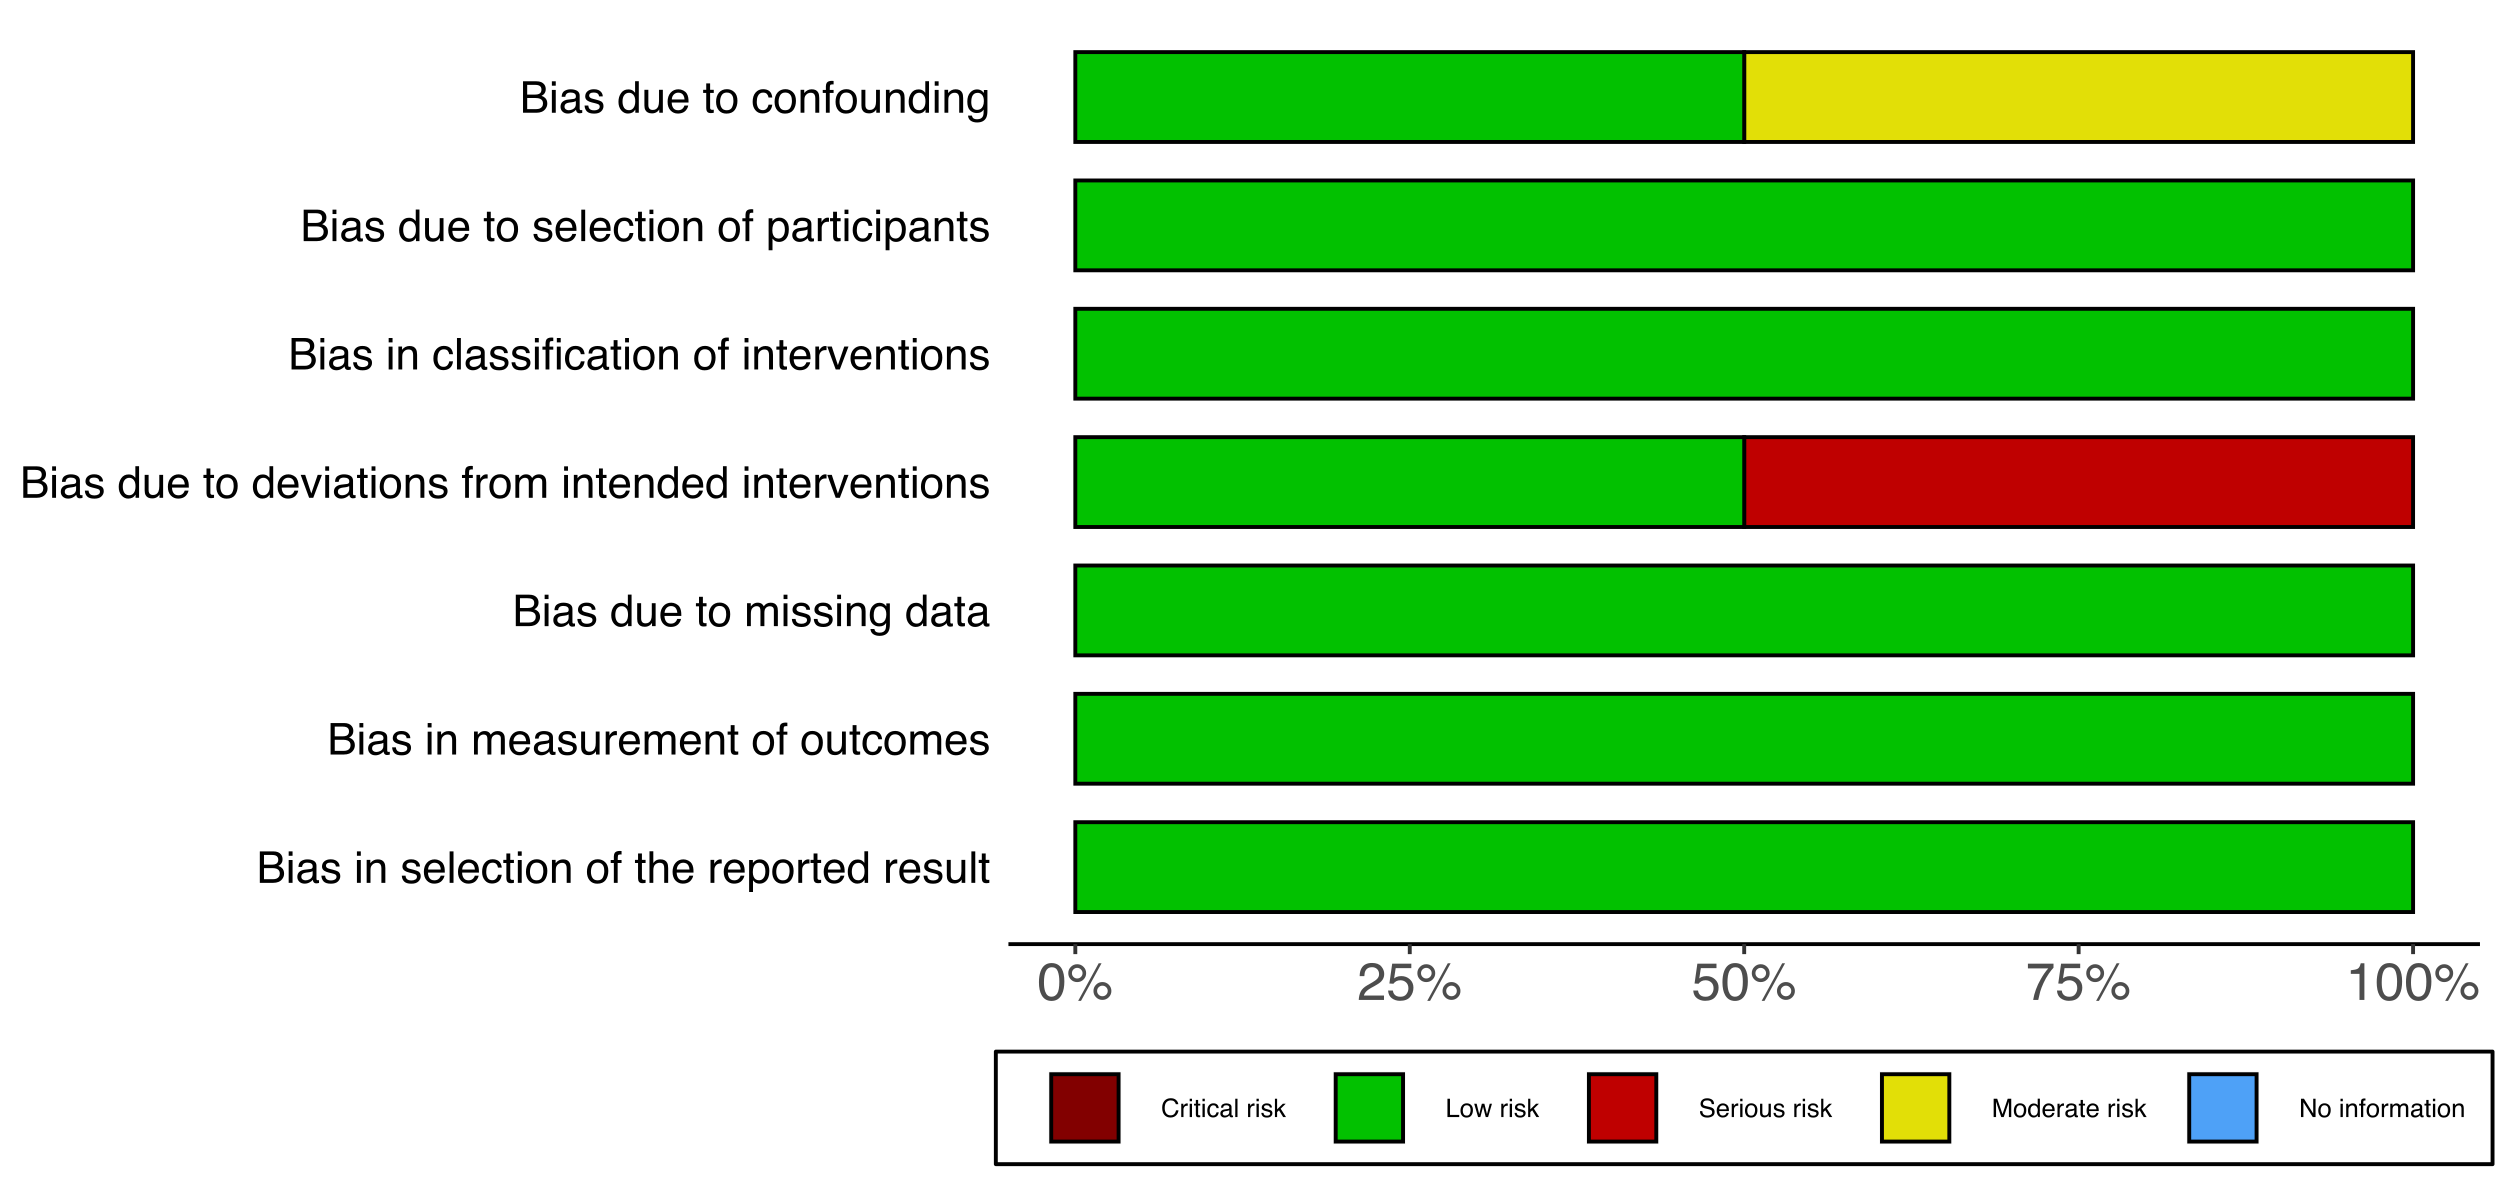 <?xml version="1.0" encoding="UTF-8"?>
<svg xmlns="http://www.w3.org/2000/svg" xmlns:xlink="http://www.w3.org/1999/xlink" width="684pt" height="324pt" viewBox="0 0 684 324" version="1.1">
<defs>
<g>
<symbol overflow="visible" id="glyph0-0">
<path style="stroke:none;" d="M 0.391 0 L 0.391 -8.609 L 7.219 -8.609 L 7.219 0 Z M 6.141 -1.078 L 6.141 -7.531 L 1.469 -7.531 L 1.469 -1.078 Z M 6.141 -1.078 "/>
</symbol>
<symbol overflow="visible" id="glyph0-1">
<path style="stroke:none;" d="M 4.156 -4.969 C 4.645 -4.969 5.023 -5.035 5.297 -5.172 C 5.723 -5.391 5.938 -5.773 5.938 -6.328 C 5.938 -6.891 5.707 -7.27 5.25 -7.469 C 5 -7.582 4.617 -7.641 4.109 -7.641 L 2.031 -7.641 L 2.031 -4.969 Z M 4.547 -1 C 5.254 -1 5.766 -1.207 6.078 -1.625 C 6.266 -1.883 6.359 -2.195 6.359 -2.562 C 6.359 -3.188 6.078 -3.613 5.516 -3.844 C 5.223 -3.969 4.832 -4.031 4.344 -4.031 L 2.031 -4.031 L 2.031 -1 Z M 0.891 -8.609 L 4.578 -8.609 C 5.586 -8.609 6.305 -8.305 6.734 -7.703 C 6.984 -7.348 7.109 -6.938 7.109 -6.469 C 7.109 -5.926 6.953 -5.484 6.641 -5.141 C 6.484 -4.953 6.254 -4.785 5.953 -4.641 C 6.391 -4.473 6.719 -4.281 6.938 -4.062 C 7.332 -3.688 7.531 -3.172 7.531 -2.516 C 7.531 -1.961 7.352 -1.461 7 -1.016 C 6.477 -0.336 5.656 0 4.531 0 L 0.891 0 Z M 0.891 -8.609 "/>
</symbol>
<symbol overflow="visible" id="glyph0-2">
<path style="stroke:none;" d="M 0.781 -6.25 L 1.844 -6.25 L 1.844 0 L 0.781 0 Z M 0.781 -8.609 L 1.844 -8.609 L 1.844 -7.406 L 0.781 -7.406 Z M 0.781 -8.609 "/>
</symbol>
<symbol overflow="visible" id="glyph0-3">
<path style="stroke:none;" d="M 1.578 -1.672 C 1.578 -1.367 1.688 -1.129 1.906 -0.953 C 2.133 -0.773 2.398 -0.688 2.703 -0.688 C 3.078 -0.688 3.438 -0.77 3.781 -0.938 C 4.375 -1.227 4.672 -1.695 4.672 -2.344 L 4.672 -3.188 C 4.535 -3.113 4.363 -3.047 4.156 -2.984 C 3.957 -2.93 3.758 -2.895 3.562 -2.875 L 2.938 -2.797 C 2.551 -2.742 2.258 -2.66 2.062 -2.547 C 1.738 -2.367 1.578 -2.078 1.578 -1.672 Z M 4.141 -3.797 C 4.379 -3.828 4.539 -3.93 4.625 -4.109 C 4.664 -4.203 4.688 -4.336 4.688 -4.516 C 4.688 -4.867 4.555 -5.125 4.297 -5.281 C 4.047 -5.445 3.688 -5.531 3.219 -5.531 C 2.664 -5.531 2.273 -5.383 2.047 -5.094 C 1.91 -4.926 1.82 -4.68 1.781 -4.359 L 0.797 -4.359 C 0.816 -5.129 1.066 -5.664 1.547 -5.969 C 2.035 -6.27 2.598 -6.422 3.234 -6.422 C 3.973 -6.422 4.57 -6.281 5.031 -6 C 5.488 -5.719 5.719 -5.281 5.719 -4.688 L 5.719 -1.078 C 5.719 -0.973 5.738 -0.883 5.781 -0.812 C 5.832 -0.75 5.93 -0.719 6.078 -0.719 C 6.117 -0.719 6.164 -0.719 6.219 -0.719 C 6.281 -0.727 6.348 -0.738 6.422 -0.75 L 6.422 0.031 C 6.254 0.07 6.125 0.098 6.031 0.109 C 5.945 0.129 5.832 0.141 5.688 0.141 C 5.32 0.141 5.062 0.008 4.906 -0.25 C 4.812 -0.383 4.75 -0.578 4.719 -0.828 C 4.5 -0.547 4.188 -0.301 3.781 -0.094 C 3.383 0.113 2.945 0.219 2.469 0.219 C 1.883 0.219 1.406 0.039 1.031 -0.312 C 0.664 -0.664 0.484 -1.109 0.484 -1.641 C 0.484 -2.223 0.664 -2.676 1.031 -3 C 1.395 -3.32 1.867 -3.52 2.453 -3.594 Z M 3.266 -6.422 Z M 3.266 -6.422 "/>
</symbol>
<symbol overflow="visible" id="glyph0-4">
<path style="stroke:none;" d="M 1.406 -1.969 C 1.438 -1.613 1.523 -1.344 1.672 -1.156 C 1.93 -0.82 2.391 -0.656 3.047 -0.656 C 3.441 -0.656 3.785 -0.738 4.078 -0.906 C 4.379 -1.07 4.531 -1.332 4.531 -1.688 C 4.531 -1.957 4.41 -2.164 4.172 -2.312 C 4.016 -2.395 3.711 -2.492 3.266 -2.609 L 2.422 -2.812 C 1.891 -2.945 1.5 -3.098 1.25 -3.266 C 0.789 -3.547 0.562 -3.941 0.562 -4.453 C 0.562 -5.047 0.773 -5.523 1.203 -5.891 C 1.629 -6.254 2.207 -6.438 2.938 -6.438 C 3.875 -6.438 4.551 -6.16 4.969 -5.609 C 5.238 -5.254 5.367 -4.875 5.359 -4.469 L 4.359 -4.469 C 4.336 -4.707 4.254 -4.926 4.109 -5.125 C 3.867 -5.395 3.445 -5.531 2.844 -5.531 C 2.445 -5.531 2.145 -5.453 1.938 -5.297 C 1.738 -5.148 1.641 -4.953 1.641 -4.703 C 1.641 -4.43 1.773 -4.211 2.047 -4.047 C 2.203 -3.953 2.43 -3.867 2.734 -3.797 L 3.422 -3.625 C 4.18 -3.438 4.691 -3.258 4.953 -3.094 C 5.359 -2.82 5.562 -2.395 5.562 -1.812 C 5.562 -1.258 5.348 -0.781 4.922 -0.375 C 4.504 0.031 3.863 0.234 3 0.234 C 2.062 0.234 1.395 0.023 1 -0.391 C 0.613 -0.816 0.41 -1.344 0.391 -1.969 Z M 2.953 -6.422 Z M 2.953 -6.422 "/>
</symbol>
<symbol overflow="visible" id="glyph0-5">
<path style="stroke:none;" d=""/>
</symbol>
<symbol overflow="visible" id="glyph0-6">
<path style="stroke:none;" d="M 0.781 -6.281 L 1.781 -6.281 L 1.781 -5.391 C 2.07 -5.754 2.383 -6.016 2.719 -6.172 C 3.051 -6.336 3.422 -6.422 3.828 -6.422 C 4.711 -6.422 5.312 -6.109 5.625 -5.484 C 5.801 -5.141 5.891 -4.656 5.891 -4.031 L 5.891 0 L 4.812 0 L 4.812 -3.953 C 4.812 -4.336 4.754 -4.645 4.641 -4.875 C 4.453 -5.27 4.113 -5.469 3.625 -5.469 C 3.375 -5.469 3.172 -5.441 3.016 -5.391 C 2.723 -5.305 2.469 -5.133 2.25 -4.875 C 2.07 -4.664 1.957 -4.453 1.906 -4.234 C 1.852 -4.016 1.828 -3.695 1.828 -3.281 L 1.828 0 L 0.781 0 Z M 3.25 -6.422 Z M 3.25 -6.422 "/>
</symbol>
<symbol overflow="visible" id="glyph0-7">
<path style="stroke:none;" d="M 3.391 -6.422 C 3.836 -6.422 4.27 -6.316 4.688 -6.109 C 5.102 -5.898 5.422 -5.629 5.641 -5.297 C 5.848 -4.973 5.988 -4.602 6.062 -4.188 C 6.125 -3.895 6.156 -3.43 6.156 -2.797 L 1.547 -2.797 C 1.566 -2.16 1.719 -1.648 2 -1.266 C 2.281 -0.879 2.719 -0.688 3.312 -0.688 C 3.863 -0.688 4.301 -0.867 4.625 -1.234 C 4.812 -1.441 4.945 -1.688 5.031 -1.969 L 6.062 -1.969 C 6.039 -1.738 5.953 -1.484 5.797 -1.203 C 5.641 -0.922 5.469 -0.688 5.281 -0.5 C 4.957 -0.188 4.555 0.02 4.078 0.125 C 3.828 0.188 3.539 0.219 3.219 0.219 C 2.438 0.219 1.773 -0.062 1.234 -0.625 C 0.691 -1.195 0.422 -1.992 0.422 -3.016 C 0.422 -4.023 0.691 -4.844 1.234 -5.469 C 1.785 -6.102 2.504 -6.422 3.391 -6.422 Z M 5.062 -3.641 C 5.02 -4.098 4.922 -4.461 4.766 -4.734 C 4.484 -5.242 4.004 -5.5 3.328 -5.5 C 2.836 -5.5 2.426 -5.32 2.094 -4.969 C 1.77 -4.625 1.598 -4.18 1.578 -3.641 Z M 3.281 -6.422 Z M 3.281 -6.422 "/>
</symbol>
<symbol overflow="visible" id="glyph0-8">
<path style="stroke:none;" d="M 0.797 -8.609 L 1.859 -8.609 L 1.859 0 L 0.797 0 Z M 0.797 -8.609 "/>
</symbol>
<symbol overflow="visible" id="glyph0-9">
<path style="stroke:none;" d="M 3.188 -6.453 C 3.895 -6.453 4.469 -6.281 4.906 -5.938 C 5.352 -5.594 5.625 -5.004 5.719 -4.172 L 4.688 -4.172 C 4.625 -4.555 4.484 -4.875 4.266 -5.125 C 4.047 -5.383 3.688 -5.516 3.188 -5.516 C 2.52 -5.516 2.039 -5.188 1.75 -4.531 C 1.562 -4.102 1.469 -3.578 1.469 -2.953 C 1.469 -2.328 1.598 -1.797 1.859 -1.359 C 2.129 -0.93 2.551 -0.719 3.125 -0.719 C 3.562 -0.719 3.906 -0.852 4.156 -1.125 C 4.414 -1.395 4.594 -1.758 4.688 -2.219 L 5.719 -2.219 C 5.602 -1.383 5.312 -0.773 4.844 -0.391 C 4.375 -0.004 3.773 0.188 3.047 0.188 C 2.223 0.188 1.566 -0.113 1.078 -0.719 C 0.586 -1.32 0.344 -2.07 0.344 -2.969 C 0.344 -4.07 0.609 -4.926 1.141 -5.531 C 1.68 -6.145 2.363 -6.453 3.188 -6.453 Z M 3.031 -6.422 Z M 3.031 -6.422 "/>
</symbol>
<symbol overflow="visible" id="glyph0-10">
<path style="stroke:none;" d="M 0.984 -8.031 L 2.047 -8.031 L 2.047 -6.281 L 3.047 -6.281 L 3.047 -5.422 L 2.047 -5.422 L 2.047 -1.312 C 2.047 -1.094 2.125 -0.945 2.281 -0.875 C 2.352 -0.832 2.488 -0.812 2.688 -0.812 C 2.738 -0.812 2.789 -0.812 2.844 -0.812 C 2.906 -0.82 2.973 -0.828 3.047 -0.828 L 3.047 0 C 2.93 0.031 2.805 0.051 2.672 0.062 C 2.547 0.082 2.406 0.094 2.25 0.094 C 1.758 0.094 1.426 -0.031 1.25 -0.281 C 1.07 -0.531 0.984 -0.859 0.984 -1.266 L 0.984 -5.422 L 0.141 -5.422 L 0.141 -6.281 L 0.984 -6.281 Z M 0.984 -8.031 "/>
</symbol>
<symbol overflow="visible" id="glyph0-11">
<path style="stroke:none;" d="M 3.266 -0.688 C 3.961 -0.688 4.441 -0.945 4.703 -1.469 C 4.961 -2 5.094 -2.586 5.094 -3.234 C 5.094 -3.828 5 -4.305 4.812 -4.672 C 4.508 -5.242 4 -5.531 3.281 -5.531 C 2.633 -5.531 2.164 -5.285 1.875 -4.797 C 1.582 -4.305 1.438 -3.711 1.438 -3.016 C 1.438 -2.348 1.582 -1.789 1.875 -1.344 C 2.164 -0.906 2.629 -0.688 3.266 -0.688 Z M 3.312 -6.453 C 4.113 -6.453 4.789 -6.18 5.344 -5.641 C 5.906 -5.109 6.188 -4.316 6.188 -3.266 C 6.188 -2.254 5.941 -1.414 5.453 -0.75 C 4.961 -0.094 4.203 0.234 3.172 0.234 C 2.305 0.234 1.617 -0.055 1.109 -0.641 C 0.598 -1.234 0.344 -2.02 0.344 -3 C 0.344 -4.051 0.609 -4.891 1.141 -5.516 C 1.68 -6.141 2.406 -6.453 3.312 -6.453 Z M 3.266 -6.422 Z M 3.266 -6.422 "/>
</symbol>
<symbol overflow="visible" id="glyph0-12">
<path style="stroke:none;" d="M 1.031 -7.234 C 1.051 -7.672 1.129 -7.988 1.266 -8.188 C 1.516 -8.551 1.988 -8.734 2.688 -8.734 C 2.758 -8.734 2.828 -8.727 2.891 -8.719 C 2.961 -8.719 3.047 -8.711 3.141 -8.703 L 3.141 -7.75 C 3.023 -7.758 2.941 -7.766 2.891 -7.766 C 2.848 -7.766 2.805 -7.766 2.766 -7.766 C 2.441 -7.766 2.25 -7.68 2.188 -7.516 C 2.125 -7.348 2.094 -6.926 2.094 -6.25 L 3.141 -6.25 L 3.141 -5.422 L 2.078 -5.422 L 2.078 0 L 1.031 0 L 1.031 -5.422 L 0.172 -5.422 L 0.172 -6.25 L 1.031 -6.25 Z M 1.031 -7.234 "/>
</symbol>
<symbol overflow="visible" id="glyph0-13">
<path style="stroke:none;" d="M 0.781 -8.641 L 1.828 -8.641 L 1.828 -5.422 C 2.078 -5.742 2.301 -5.969 2.5 -6.094 C 2.844 -6.312 3.27 -6.422 3.781 -6.422 C 4.688 -6.422 5.301 -6.102 5.625 -5.469 C 5.801 -5.125 5.891 -4.645 5.891 -4.031 L 5.891 0 L 4.812 0 L 4.812 -3.953 C 4.812 -4.41 4.75 -4.75 4.625 -4.969 C 4.438 -5.312 4.078 -5.484 3.547 -5.484 C 3.109 -5.484 2.711 -5.332 2.359 -5.031 C 2.004 -4.727 1.828 -4.16 1.828 -3.328 L 1.828 0 L 0.781 0 Z M 0.781 -8.641 "/>
</symbol>
<symbol overflow="visible" id="glyph0-14">
<path style="stroke:none;" d="M 0.797 -6.281 L 1.812 -6.281 L 1.812 -5.188 C 1.883 -5.406 2.082 -5.664 2.406 -5.969 C 2.727 -6.27 3.098 -6.422 3.516 -6.422 C 3.535 -6.422 3.566 -6.414 3.609 -6.406 C 3.66 -6.406 3.742 -6.398 3.859 -6.391 L 3.859 -5.281 C 3.797 -5.289 3.738 -5.297 3.688 -5.297 C 3.633 -5.297 3.578 -5.297 3.516 -5.297 C 2.984 -5.297 2.57 -5.125 2.281 -4.781 C 2 -4.445 1.859 -4.055 1.859 -3.609 L 1.859 0 L 0.797 0 Z M 0.797 -6.281 "/>
</symbol>
<symbol overflow="visible" id="glyph0-15">
<path style="stroke:none;" d="M 3.422 -0.703 C 3.91 -0.703 4.316 -0.91 4.641 -1.328 C 4.973 -1.742 5.141 -2.359 5.141 -3.172 C 5.141 -3.672 5.066 -4.102 4.922 -4.469 C 4.648 -5.156 4.148 -5.5 3.422 -5.5 C 2.691 -5.5 2.191 -5.133 1.922 -4.406 C 1.773 -4.02 1.703 -3.523 1.703 -2.922 C 1.703 -2.43 1.773 -2.02 1.922 -1.688 C 2.191 -1.031 2.691 -0.703 3.422 -0.703 Z M 0.688 -6.25 L 1.719 -6.25 L 1.719 -5.422 C 1.926 -5.703 2.156 -5.922 2.406 -6.078 C 2.758 -6.305 3.176 -6.422 3.656 -6.422 C 4.375 -6.422 4.977 -6.148 5.469 -5.609 C 5.969 -5.066 6.219 -4.289 6.219 -3.281 C 6.219 -1.906 5.859 -0.926 5.141 -0.344 C 4.691 0.031 4.164 0.219 3.562 0.219 C 3.094 0.219 2.695 0.113 2.375 -0.094 C 2.188 -0.219 1.977 -0.422 1.75 -0.703 L 1.75 2.5 L 0.688 2.5 Z M 0.688 -6.25 "/>
</symbol>
<symbol overflow="visible" id="glyph0-16">
<path style="stroke:none;" d="M 1.438 -3.062 C 1.438 -2.395 1.578 -1.832 1.859 -1.375 C 2.148 -0.926 2.609 -0.703 3.234 -0.703 C 3.723 -0.703 4.125 -0.91 4.438 -1.328 C 4.758 -1.742 4.922 -2.348 4.922 -3.141 C 4.922 -3.93 4.754 -4.516 4.422 -4.891 C 4.098 -5.273 3.703 -5.469 3.234 -5.469 C 2.703 -5.469 2.27 -5.266 1.938 -4.859 C 1.602 -4.453 1.438 -3.852 1.438 -3.062 Z M 3.031 -6.391 C 3.508 -6.391 3.91 -6.285 4.234 -6.078 C 4.422 -5.961 4.633 -5.758 4.875 -5.469 L 4.875 -8.641 L 5.891 -8.641 L 5.891 0 L 4.938 0 L 4.938 -0.875 C 4.695 -0.488 4.406 -0.207 4.062 -0.031 C 3.727 0.133 3.344 0.219 2.906 0.219 C 2.207 0.219 1.602 -0.07 1.094 -0.656 C 0.582 -1.25 0.328 -2.031 0.328 -3 C 0.328 -3.914 0.562 -4.707 1.031 -5.375 C 1.5 -6.051 2.164 -6.391 3.031 -6.391 Z M 3.031 -6.391 "/>
</symbol>
<symbol overflow="visible" id="glyph0-17">
<path style="stroke:none;" d="M 1.828 -6.281 L 1.828 -2.109 C 1.828 -1.785 1.879 -1.523 1.984 -1.328 C 2.172 -0.953 2.52 -0.766 3.031 -0.766 C 3.758 -0.766 4.258 -1.094 4.531 -1.75 C 4.676 -2.102 4.75 -2.582 4.75 -3.188 L 4.75 -6.281 L 5.797 -6.281 L 5.797 0 L 4.812 0 L 4.812 -0.922 C 4.676 -0.68 4.508 -0.484 4.312 -0.328 C 3.906 0.004 3.414 0.172 2.844 0.172 C 1.945 0.172 1.336 -0.129 1.016 -0.734 C 0.836 -1.047 0.75 -1.473 0.75 -2.016 L 0.75 -6.281 Z M 3.281 -6.422 Z M 3.281 -6.422 "/>
</symbol>
<symbol overflow="visible" id="glyph0-18">
<path style="stroke:none;" d="M 0.781 -6.281 L 1.812 -6.281 L 1.812 -5.391 C 2.062 -5.691 2.289 -5.914 2.5 -6.062 C 2.844 -6.301 3.238 -6.422 3.688 -6.422 C 4.188 -6.422 4.586 -6.297 4.891 -6.047 C 5.055 -5.91 5.211 -5.703 5.359 -5.422 C 5.586 -5.766 5.859 -6.016 6.172 -6.172 C 6.492 -6.336 6.852 -6.422 7.25 -6.422 C 8.094 -6.422 8.664 -6.113 8.969 -5.5 C 9.133 -5.176 9.219 -4.734 9.219 -4.172 L 9.219 0 L 8.125 0 L 8.125 -4.359 C 8.125 -4.773 8.02 -5.062 7.812 -5.219 C 7.602 -5.375 7.348 -5.453 7.047 -5.453 C 6.629 -5.453 6.27 -5.312 5.969 -5.031 C 5.676 -4.758 5.531 -4.301 5.531 -3.656 L 5.531 0 L 4.453 0 L 4.453 -4.094 C 4.453 -4.52 4.398 -4.832 4.297 -5.031 C 4.141 -5.32 3.844 -5.469 3.406 -5.469 C 3.008 -5.469 2.645 -5.312 2.312 -5 C 1.988 -4.695 1.828 -4.141 1.828 -3.328 L 1.828 0 L 0.781 0 Z M 0.781 -6.281 "/>
</symbol>
<symbol overflow="visible" id="glyph0-19">
<path style="stroke:none;" d="M 2.984 -6.391 C 3.484 -6.391 3.914 -6.27 4.281 -6.031 C 4.477 -5.883 4.68 -5.68 4.891 -5.422 L 4.891 -6.219 L 5.859 -6.219 L 5.859 -0.516 C 5.859 0.285 5.742 0.914 5.516 1.375 C 5.078 2.227 4.25 2.656 3.031 2.656 C 2.352 2.656 1.785 2.504 1.328 2.203 C 0.867 1.898 0.609 1.426 0.547 0.781 L 1.625 0.781 C 1.676 1.062 1.773 1.281 1.922 1.438 C 2.16 1.664 2.535 1.781 3.047 1.781 C 3.859 1.781 4.391 1.492 4.641 0.922 C 4.785 0.586 4.852 -0.008 4.844 -0.875 C 4.633 -0.551 4.379 -0.312 4.078 -0.156 C 3.785 0 3.395 0.078 2.906 0.078 C 2.227 0.078 1.633 -0.16 1.125 -0.641 C 0.613 -1.129 0.359 -1.93 0.359 -3.047 C 0.359 -4.098 0.613 -4.914 1.125 -5.5 C 1.645 -6.094 2.266 -6.391 2.984 -6.391 Z M 4.891 -3.172 C 4.891 -3.941 4.727 -4.516 4.406 -4.891 C 4.082 -5.266 3.676 -5.453 3.188 -5.453 C 2.438 -5.453 1.926 -5.102 1.656 -4.406 C 1.508 -4.039 1.438 -3.555 1.438 -2.953 C 1.438 -2.242 1.578 -1.703 1.859 -1.328 C 2.148 -0.961 2.539 -0.781 3.031 -0.781 C 3.789 -0.781 4.32 -1.125 4.625 -1.812 C 4.801 -2.195 4.891 -2.648 4.891 -3.172 Z M 3.109 -6.422 Z M 3.109 -6.422 "/>
</symbol>
<symbol overflow="visible" id="glyph0-20">
<path style="stroke:none;" d="M 1.297 -6.281 L 2.969 -1.172 L 4.719 -6.281 L 5.875 -6.281 L 3.5 0 L 2.375 0 L 0.062 -6.281 Z M 1.297 -6.281 "/>
</symbol>
<symbol overflow="visible" id="glyph1-0">
<path style="stroke:none;" d="M 0.469 0 L 0.469 -10.328 L 8.672 -10.328 L 8.672 0 Z M 7.375 -1.297 L 7.375 -9.047 L 1.766 -9.047 L 1.766 -1.297 Z M 7.375 -1.297 "/>
</symbol>
<symbol overflow="visible" id="glyph1-1">
<path style="stroke:none;" d="M 3.891 -10.078 C 5.203 -10.078 6.145 -9.539 6.719 -8.469 C 7.176 -7.633 7.406 -6.492 7.406 -5.047 C 7.406 -3.68 7.195 -2.551 6.781 -1.656 C 6.195 -0.363 5.234 0.281 3.891 0.281 C 2.68 0.281 1.781 -0.242 1.188 -1.297 C 0.695 -2.172 0.453 -3.348 0.453 -4.828 C 0.453 -5.973 0.598 -6.957 0.891 -7.781 C 1.441 -9.312 2.441 -10.078 3.891 -10.078 Z M 3.891 -0.875 C 4.547 -0.875 5.066 -1.164 5.453 -1.75 C 5.836 -2.332 6.031 -3.414 6.031 -5 C 6.031 -6.145 5.891 -7.086 5.609 -7.828 C 5.328 -8.566 4.781 -8.938 3.969 -8.938 C 3.227 -8.938 2.688 -8.582 2.344 -7.875 C 2 -7.176 1.828 -6.145 1.828 -4.781 C 1.828 -3.758 1.938 -2.938 2.156 -2.312 C 2.488 -1.352 3.066 -0.875 3.891 -0.875 Z M 3.891 -0.875 "/>
</symbol>
<symbol overflow="visible" id="glyph1-2">
<path style="stroke:none;" d="M 9.812 -4.891 C 10.488 -4.891 11.066 -4.648 11.547 -4.172 C 12.023 -3.691 12.266 -3.117 12.266 -2.453 C 12.266 -1.773 12.023 -1.195 11.547 -0.719 C 11.066 -0.238 10.488 0 9.812 0 C 9.133 0 8.555 -0.238 8.078 -0.719 C 7.598 -1.195 7.359 -1.773 7.359 -2.453 C 7.359 -3.117 7.598 -3.691 8.078 -4.172 C 8.555 -4.648 9.133 -4.891 9.812 -4.891 Z M 8.797 -10.031 L 9.578 -10.031 L 3.953 0.266 L 3.172 0.266 Z M 2.906 -5.859 C 3.312 -5.859 3.656 -6 3.938 -6.281 C 4.227 -6.57 4.375 -6.914 4.375 -7.312 C 4.375 -7.707 4.227 -8.047 3.938 -8.328 C 3.656 -8.617 3.312 -8.766 2.906 -8.766 C 2.508 -8.766 2.172 -8.625 1.891 -8.344 C 1.609 -8.062 1.469 -7.719 1.469 -7.312 C 1.469 -6.914 1.609 -6.57 1.891 -6.281 C 2.172 -6 2.508 -5.859 2.906 -5.859 Z M 2.906 -9.766 C 3.594 -9.766 4.172 -9.523 4.641 -9.047 C 5.117 -8.566 5.359 -7.988 5.359 -7.312 C 5.359 -6.633 5.117 -6.055 4.641 -5.578 C 4.172 -5.109 3.594 -4.875 2.906 -4.875 C 2.238 -4.875 1.664 -5.109 1.188 -5.578 C 0.707 -6.055 0.469 -6.633 0.469 -7.312 C 0.469 -7.988 0.707 -8.566 1.188 -9.047 C 1.664 -9.523 2.238 -9.766 2.906 -9.766 Z M 9.812 -1 C 10.219 -1 10.562 -1.141 10.844 -1.422 C 11.125 -1.703 11.266 -2.047 11.266 -2.453 C 11.266 -2.848 11.125 -3.188 10.844 -3.469 C 10.562 -3.75 10.219 -3.891 9.812 -3.891 C 9.414 -3.891 9.07 -3.75 8.781 -3.469 C 8.5 -3.188 8.359 -2.848 8.359 -2.453 C 8.359 -2.047 8.5 -1.703 8.781 -1.422 C 9.07 -1.141 9.414 -1 9.812 -1 Z M 9.812 -1 "/>
</symbol>
<symbol overflow="visible" id="glyph1-3">
<path style="stroke:none;" d="M 0.453 0 C 0.492 -0.863 0.672 -1.617 0.984 -2.266 C 1.297 -2.91 1.906 -3.492 2.812 -4.016 L 4.172 -4.797 C 4.773 -5.148 5.195 -5.453 5.438 -5.703 C 5.82 -6.086 6.016 -6.531 6.016 -7.031 C 6.016 -7.613 5.836 -8.078 5.484 -8.422 C 5.129 -8.773 4.66 -8.953 4.078 -8.953 C 3.211 -8.953 2.613 -8.625 2.281 -7.969 C 2.102 -7.613 2.004 -7.125 1.984 -6.5 L 0.703 -6.5 C 0.711 -7.375 0.875 -8.086 1.188 -8.641 C 1.727 -9.617 2.695 -10.109 4.094 -10.109 C 5.238 -10.109 6.078 -9.797 6.609 -9.172 C 7.148 -8.547 7.422 -7.852 7.422 -7.094 C 7.422 -6.281 7.133 -5.586 6.562 -5.016 C 6.238 -4.68 5.648 -4.281 4.797 -3.812 L 3.828 -3.281 C 3.367 -3.02 3.008 -2.773 2.75 -2.547 C 2.281 -2.141 1.984 -1.691 1.859 -1.203 L 7.359 -1.203 L 7.359 0 Z M 0.453 0 "/>
</symbol>
<symbol overflow="visible" id="glyph1-4">
<path style="stroke:none;" d="M 1.781 -2.562 C 1.863 -1.844 2.195 -1.344 2.781 -1.062 C 3.082 -0.926 3.43 -0.859 3.828 -0.859 C 4.578 -0.859 5.129 -1.098 5.484 -1.578 C 5.848 -2.055 6.031 -2.586 6.031 -3.172 C 6.031 -3.867 5.816 -4.41 5.391 -4.797 C 4.961 -5.18 4.445 -5.375 3.844 -5.375 C 3.406 -5.375 3.031 -5.289 2.719 -5.125 C 2.414 -4.957 2.148 -4.723 1.922 -4.422 L 0.828 -4.484 L 1.594 -9.906 L 6.828 -9.906 L 6.828 -8.688 L 2.547 -8.688 L 2.125 -5.875 C 2.352 -6.051 2.57 -6.188 2.781 -6.281 C 3.156 -6.438 3.594 -6.516 4.094 -6.516 C 5.008 -6.516 5.789 -6.219 6.438 -5.625 C 7.082 -5.031 7.406 -4.273 7.406 -3.359 C 7.406 -2.398 7.109 -1.555 6.516 -0.828 C 5.93 -0.109 4.992 0.25 3.703 0.25 C 2.879 0.25 2.148 0.02 1.516 -0.438 C 0.891 -0.895 0.539 -1.602 0.469 -2.562 Z M 1.781 -2.562 "/>
</symbol>
<symbol overflow="visible" id="glyph1-5">
<path style="stroke:none;" d="M 7.531 -9.906 L 7.531 -8.797 C 7.207 -8.484 6.773 -7.938 6.234 -7.156 C 5.703 -6.383 5.227 -5.547 4.812 -4.641 C 4.406 -3.766 4.098 -2.969 3.891 -2.25 C 3.754 -1.781 3.578 -1.031 3.359 0 L 1.969 0 C 2.281 -1.926 2.984 -3.836 4.078 -5.734 C 4.711 -6.859 5.383 -7.82 6.094 -8.625 L 0.531 -8.625 L 0.531 -9.906 Z M 7.531 -9.906 "/>
</symbol>
<symbol overflow="visible" id="glyph1-6">
<path style="stroke:none;" d="M 1.375 -7.125 L 1.375 -8.109 C 2.289 -8.191 2.926 -8.336 3.281 -8.547 C 3.645 -8.754 3.914 -9.25 4.094 -10.031 L 5.094 -10.031 L 5.094 0 L 3.75 0 L 3.75 -7.125 Z M 1.375 -7.125 "/>
</symbol>
<symbol overflow="visible" id="glyph2-0">
<path style="stroke:none;" d="M 0.219 0 L 0.219 -5.016 L 4.219 -5.016 L 4.219 0 Z M 3.578 -0.625 L 3.578 -4.391 L 0.859 -4.391 L 0.859 -0.625 Z M 3.578 -0.625 "/>
</symbol>
<symbol overflow="visible" id="glyph2-1">
<path style="stroke:none;" d=""/>
</symbol>
<symbol overflow="visible" id="glyph2-2">
<path style="stroke:none;" d="M 2.656 -5.156 C 3.289 -5.156 3.781 -4.988 4.125 -4.656 C 4.477 -4.32 4.676 -3.941 4.719 -3.516 L 4.047 -3.516 C 3.973 -3.836 3.82 -4.094 3.594 -4.281 C 3.375 -4.469 3.062 -4.562 2.656 -4.562 C 2.164 -4.562 1.766 -4.391 1.453 -4.047 C 1.148 -3.703 1 -3.172 1 -2.453 C 1 -1.859 1.133 -1.379 1.406 -1.016 C 1.688 -0.648 2.098 -0.469 2.641 -0.469 C 3.141 -0.469 3.52 -0.66 3.781 -1.047 C 3.926 -1.242 4.031 -1.508 4.094 -1.844 L 4.766 -1.844 C 4.703 -1.312 4.504 -0.867 4.172 -0.516 C 3.773 -0.086 3.238 0.125 2.562 0.125 C 1.977 0.125 1.488 -0.051 1.094 -0.406 C 0.57 -0.863 0.312 -1.582 0.312 -2.562 C 0.312 -3.301 0.504 -3.91 0.891 -4.391 C 1.316 -4.898 1.906 -5.156 2.656 -5.156 Z M 2.516 -5.156 Z M 2.516 -5.156 "/>
</symbol>
<symbol overflow="visible" id="glyph2-3">
<path style="stroke:none;" d="M 0.469 -3.656 L 1.047 -3.656 L 1.047 -3.031 C 1.098 -3.156 1.219 -3.305 1.406 -3.484 C 1.594 -3.66 1.805 -3.75 2.047 -3.75 C 2.055 -3.75 2.078 -3.742 2.109 -3.734 C 2.141 -3.734 2.188 -3.727 2.25 -3.719 L 2.25 -3.078 C 2.207 -3.086 2.172 -3.094 2.141 -3.094 C 2.117 -3.094 2.086 -3.094 2.047 -3.094 C 1.734 -3.094 1.492 -2.992 1.328 -2.797 C 1.16 -2.598 1.078 -2.367 1.078 -2.109 L 1.078 0 L 0.469 0 Z M 0.469 -3.656 "/>
</symbol>
<symbol overflow="visible" id="glyph2-4">
<path style="stroke:none;" d="M 0.453 -3.641 L 1.078 -3.641 L 1.078 0 L 0.453 0 Z M 0.453 -5.016 L 1.078 -5.016 L 1.078 -4.328 L 0.453 -4.328 Z M 0.453 -5.016 "/>
</symbol>
<symbol overflow="visible" id="glyph2-5">
<path style="stroke:none;" d="M 0.578 -4.688 L 1.203 -4.688 L 1.203 -3.656 L 1.781 -3.656 L 1.781 -3.156 L 1.203 -3.156 L 1.203 -0.766 C 1.203 -0.641 1.242 -0.555 1.328 -0.516 C 1.367 -0.484 1.445 -0.469 1.562 -0.469 C 1.594 -0.469 1.625 -0.469 1.656 -0.469 C 1.695 -0.477 1.738 -0.484 1.781 -0.484 L 1.781 0 C 1.707 0.02 1.633 0.035 1.562 0.047 C 1.488 0.055 1.406 0.062 1.312 0.062 C 1.02 0.062 0.82 -0.008 0.719 -0.156 C 0.625 -0.312 0.578 -0.504 0.578 -0.734 L 0.578 -3.156 L 0.078 -3.156 L 0.078 -3.656 L 0.578 -3.656 Z M 0.578 -4.688 "/>
</symbol>
<symbol overflow="visible" id="glyph2-6">
<path style="stroke:none;" d="M 1.859 -3.766 C 2.273 -3.766 2.609 -3.664 2.859 -3.469 C 3.117 -3.27 3.281 -2.926 3.344 -2.438 L 2.734 -2.438 C 2.703 -2.656 2.617 -2.836 2.484 -2.984 C 2.359 -3.141 2.148 -3.219 1.859 -3.219 C 1.473 -3.219 1.191 -3.023 1.016 -2.641 C 0.91 -2.391 0.859 -2.082 0.859 -1.719 C 0.859 -1.352 0.938 -1.047 1.094 -0.797 C 1.25 -0.547 1.492 -0.422 1.828 -0.422 C 2.078 -0.422 2.273 -0.5 2.422 -0.656 C 2.578 -0.812 2.68 -1.023 2.734 -1.297 L 3.344 -1.297 C 3.27 -0.805 3.094 -0.445 2.812 -0.219 C 2.539 0 2.195 0.109 1.781 0.109 C 1.301 0.109 0.914 -0.062 0.625 -0.406 C 0.344 -0.758 0.203 -1.203 0.203 -1.734 C 0.203 -2.367 0.359 -2.863 0.672 -3.219 C 0.984 -3.582 1.379 -3.766 1.859 -3.766 Z M 1.766 -3.75 Z M 1.766 -3.75 "/>
</symbol>
<symbol overflow="visible" id="glyph2-7">
<path style="stroke:none;" d="M 0.922 -0.969 C 0.922 -0.789 0.984 -0.648 1.109 -0.547 C 1.242 -0.453 1.398 -0.406 1.578 -0.406 C 1.797 -0.406 2.004 -0.453 2.203 -0.547 C 2.547 -0.711 2.719 -0.988 2.719 -1.375 L 2.719 -1.859 C 2.645 -1.816 2.547 -1.781 2.422 -1.75 C 2.305 -1.719 2.191 -1.691 2.078 -1.672 L 1.703 -1.625 C 1.484 -1.594 1.316 -1.547 1.203 -1.484 C 1.016 -1.379 0.922 -1.207 0.922 -0.969 Z M 2.406 -2.219 C 2.551 -2.238 2.648 -2.297 2.703 -2.391 C 2.723 -2.453 2.734 -2.531 2.734 -2.625 C 2.734 -2.844 2.66 -3 2.516 -3.094 C 2.367 -3.188 2.156 -3.234 1.875 -3.234 C 1.551 -3.234 1.32 -3.145 1.188 -2.969 C 1.113 -2.875 1.066 -2.734 1.047 -2.547 L 0.469 -2.547 C 0.477 -2.992 0.625 -3.305 0.906 -3.484 C 1.188 -3.66 1.516 -3.75 1.891 -3.75 C 2.316 -3.75 2.664 -3.664 2.938 -3.5 C 3.207 -3.332 3.344 -3.078 3.344 -2.734 L 3.344 -0.625 C 3.344 -0.562 3.352 -0.508 3.375 -0.469 C 3.406 -0.438 3.461 -0.422 3.547 -0.422 C 3.566 -0.422 3.594 -0.422 3.625 -0.422 C 3.664 -0.422 3.707 -0.426 3.75 -0.438 L 3.75 0.016 C 3.645 0.047 3.566 0.062 3.516 0.062 C 3.473 0.07 3.406 0.078 3.312 0.078 C 3.102 0.078 2.953 0.004 2.859 -0.141 C 2.805 -0.223 2.77 -0.336 2.75 -0.484 C 2.625 -0.316 2.441 -0.172 2.203 -0.047 C 1.973 0.066 1.719 0.125 1.438 0.125 C 1.094 0.125 0.812 0.02 0.594 -0.188 C 0.383 -0.395 0.281 -0.648 0.281 -0.953 C 0.281 -1.297 0.383 -1.562 0.594 -1.75 C 0.812 -1.938 1.094 -2.051 1.438 -2.094 Z M 1.906 -3.75 Z M 1.906 -3.75 "/>
</symbol>
<symbol overflow="visible" id="glyph2-8">
<path style="stroke:none;" d="M 0.469 -5.016 L 1.078 -5.016 L 1.078 0 L 0.469 0 Z M 0.469 -5.016 "/>
</symbol>
<symbol overflow="visible" id="glyph2-9">
<path style="stroke:none;" d="M 0.812 -1.156 C 0.832 -0.945 0.883 -0.785 0.969 -0.672 C 1.125 -0.473 1.395 -0.375 1.781 -0.375 C 2.008 -0.375 2.207 -0.422 2.375 -0.516 C 2.551 -0.617 2.641 -0.773 2.641 -0.984 C 2.641 -1.141 2.57 -1.258 2.438 -1.344 C 2.344 -1.395 2.164 -1.453 1.906 -1.516 L 1.422 -1.641 C 1.109 -1.723 0.875 -1.812 0.719 -1.906 C 0.457 -2.07 0.328 -2.301 0.328 -2.594 C 0.328 -2.938 0.453 -3.211 0.703 -3.422 C 0.953 -3.641 1.285 -3.75 1.703 -3.75 C 2.254 -3.75 2.656 -3.586 2.906 -3.266 C 3.051 -3.066 3.125 -2.848 3.125 -2.609 L 2.547 -2.609 C 2.535 -2.742 2.484 -2.867 2.391 -2.984 C 2.254 -3.148 2.008 -3.234 1.656 -3.234 C 1.426 -3.234 1.25 -3.188 1.125 -3.094 C 1.008 -3.008 0.953 -2.895 0.953 -2.75 C 0.953 -2.582 1.031 -2.453 1.188 -2.359 C 1.281 -2.305 1.414 -2.258 1.594 -2.219 L 2 -2.109 C 2.438 -2.004 2.734 -1.898 2.891 -1.797 C 3.129 -1.641 3.25 -1.395 3.25 -1.062 C 3.25 -0.738 3.125 -0.457 2.875 -0.219 C 2.625 0.02 2.25 0.141 1.75 0.141 C 1.207 0.141 0.82 0.016 0.594 -0.234 C 0.363 -0.484 0.238 -0.789 0.219 -1.156 Z M 1.719 -3.75 Z M 1.719 -3.75 "/>
</symbol>
<symbol overflow="visible" id="glyph2-10">
<path style="stroke:none;" d="M 0.438 -5.016 L 1.031 -5.016 L 1.031 -2.109 L 2.609 -3.656 L 3.391 -3.656 L 2 -2.297 L 3.469 0 L 2.688 0 L 1.547 -1.844 L 1.031 -1.375 L 1.031 0 L 0.438 0 Z M 0.438 -5.016 "/>
</symbol>
<symbol overflow="visible" id="glyph2-11">
<path style="stroke:none;" d="M 0.531 -5.016 L 1.219 -5.016 L 1.219 -0.594 L 3.75 -0.594 L 3.75 0 L 0.531 0 Z M 0.531 -5.016 "/>
</symbol>
<symbol overflow="visible" id="glyph2-12">
<path style="stroke:none;" d="M 1.906 -0.391 C 2.312 -0.391 2.586 -0.547 2.734 -0.859 C 2.891 -1.172 2.969 -1.516 2.969 -1.891 C 2.969 -2.234 2.914 -2.508 2.812 -2.719 C 2.633 -3.062 2.332 -3.234 1.906 -3.234 C 1.531 -3.234 1.254 -3.086 1.078 -2.797 C 0.91 -2.516 0.828 -2.172 0.828 -1.766 C 0.828 -1.367 0.91 -1.039 1.078 -0.781 C 1.254 -0.52 1.531 -0.391 1.906 -0.391 Z M 1.922 -3.766 C 2.398 -3.766 2.801 -3.609 3.125 -3.297 C 3.445 -2.984 3.609 -2.52 3.609 -1.906 C 3.609 -1.312 3.461 -0.82 3.172 -0.438 C 2.891 -0.051 2.445 0.141 1.844 0.141 C 1.344 0.141 0.941 -0.031 0.641 -0.375 C 0.348 -0.719 0.203 -1.176 0.203 -1.75 C 0.203 -2.363 0.359 -2.852 0.672 -3.219 C 0.984 -3.582 1.398 -3.766 1.922 -3.766 Z M 1.906 -3.75 Z M 1.906 -3.75 "/>
</symbol>
<symbol overflow="visible" id="glyph2-13">
<path style="stroke:none;" d="M 0.734 -3.656 L 1.438 -0.781 L 2.156 -3.656 L 2.844 -3.656 L 3.562 -0.797 L 4.312 -3.656 L 4.922 -3.656 L 3.859 0 L 3.219 0 L 2.484 -2.828 L 1.75 0 L 1.125 0 L 0.062 -3.656 Z M 0.734 -3.656 "/>
</symbol>
<symbol overflow="visible" id="glyph2-14">
<path style="stroke:none;" d="M 0.984 -1.625 C 0.992 -1.332 1.055 -1.098 1.172 -0.922 C 1.398 -0.586 1.801 -0.422 2.375 -0.422 C 2.625 -0.422 2.852 -0.457 3.062 -0.531 C 3.469 -0.676 3.672 -0.93 3.672 -1.297 C 3.672 -1.566 3.586 -1.758 3.422 -1.875 C 3.242 -1.988 2.973 -2.086 2.609 -2.172 L 1.922 -2.328 C 1.484 -2.43 1.172 -2.539 0.984 -2.656 C 0.66 -2.875 0.5 -3.191 0.5 -3.609 C 0.5 -4.055 0.656 -4.422 0.969 -4.703 C 1.281 -4.992 1.723 -5.141 2.297 -5.141 C 2.828 -5.141 3.273 -5.016 3.641 -4.766 C 4.004 -4.516 4.188 -4.109 4.188 -3.547 L 3.562 -3.547 C 3.52 -3.816 3.445 -4.023 3.344 -4.172 C 3.133 -4.43 2.781 -4.562 2.281 -4.562 C 1.875 -4.562 1.582 -4.473 1.406 -4.297 C 1.238 -4.129 1.156 -3.938 1.156 -3.719 C 1.156 -3.469 1.254 -3.285 1.453 -3.172 C 1.586 -3.098 1.895 -3.008 2.375 -2.906 L 3.078 -2.75 C 3.41 -2.664 3.672 -2.555 3.859 -2.422 C 4.18 -2.191 4.344 -1.852 4.344 -1.406 C 4.344 -0.852 4.141 -0.457 3.734 -0.219 C 3.328 0.02 2.859 0.141 2.328 0.141 C 1.703 0.141 1.211 -0.016 0.859 -0.328 C 0.504 -0.648 0.332 -1.082 0.344 -1.625 Z M 2.359 -5.156 Z M 2.359 -5.156 "/>
</symbol>
<symbol overflow="visible" id="glyph2-15">
<path style="stroke:none;" d="M 1.969 -3.75 C 2.227 -3.75 2.477 -3.688 2.719 -3.562 C 2.969 -3.438 3.156 -3.281 3.281 -3.094 C 3.406 -2.906 3.488 -2.688 3.531 -2.438 C 3.57 -2.27 3.594 -2.004 3.594 -1.641 L 0.906 -1.641 C 0.914 -1.266 1.004 -0.961 1.172 -0.734 C 1.336 -0.516 1.594 -0.406 1.938 -0.406 C 2.25 -0.406 2.504 -0.508 2.703 -0.719 C 2.805 -0.844 2.883 -0.988 2.938 -1.156 L 3.531 -1.156 C 3.52 -1.02 3.469 -0.867 3.375 -0.703 C 3.289 -0.535 3.191 -0.398 3.078 -0.297 C 2.891 -0.109 2.656 0.016 2.375 0.078 C 2.227 0.109 2.062 0.125 1.875 0.125 C 1.426 0.125 1.039 -0.035 0.719 -0.359 C 0.406 -0.691 0.25 -1.16 0.25 -1.766 C 0.25 -2.348 0.406 -2.82 0.719 -3.188 C 1.039 -3.562 1.457 -3.75 1.969 -3.75 Z M 2.953 -2.125 C 2.93 -2.383 2.875 -2.598 2.781 -2.766 C 2.613 -3.055 2.332 -3.203 1.938 -3.203 C 1.656 -3.203 1.414 -3.098 1.219 -2.891 C 1.031 -2.691 0.93 -2.438 0.922 -2.125 Z M 1.922 -3.75 Z M 1.922 -3.75 "/>
</symbol>
<symbol overflow="visible" id="glyph2-16">
<path style="stroke:none;" d="M 1.062 -3.656 L 1.062 -1.234 C 1.062 -1.047 1.094 -0.891 1.156 -0.766 C 1.258 -0.547 1.461 -0.438 1.766 -0.438 C 2.191 -0.438 2.484 -0.629 2.641 -1.016 C 2.723 -1.223 2.766 -1.504 2.766 -1.859 L 2.766 -3.656 L 3.391 -3.656 L 3.391 0 L 2.797 0 L 2.812 -0.547 C 2.727 -0.398 2.629 -0.281 2.516 -0.188 C 2.273 0 1.988 0.094 1.656 0.094 C 1.133 0.094 0.781 -0.078 0.594 -0.422 C 0.488 -0.609 0.438 -0.859 0.438 -1.172 L 0.438 -3.656 Z M 1.906 -3.75 Z M 1.906 -3.75 "/>
</symbol>
<symbol overflow="visible" id="glyph2-17">
<path style="stroke:none;" d="M 0.516 -5.016 L 1.484 -5.016 L 2.938 -0.781 L 4.359 -5.016 L 5.328 -5.016 L 5.328 0 L 4.688 0 L 4.688 -2.969 C 4.688 -3.07 4.688 -3.238 4.688 -3.469 C 4.695 -3.707 4.703 -3.961 4.703 -4.234 L 3.266 0 L 2.594 0 L 1.156 -4.234 L 1.156 -4.078 C 1.156 -3.953 1.156 -3.766 1.156 -3.516 C 1.164 -3.266 1.172 -3.082 1.172 -2.969 L 1.172 0 L 0.516 0 Z M 0.516 -5.016 "/>
</symbol>
<symbol overflow="visible" id="glyph2-18">
<path style="stroke:none;" d="M 0.844 -1.781 C 0.844 -1.395 0.926 -1.066 1.094 -0.797 C 1.258 -0.535 1.523 -0.406 1.891 -0.406 C 2.172 -0.406 2.406 -0.523 2.594 -0.766 C 2.781 -1.016 2.875 -1.367 2.875 -1.828 C 2.875 -2.285 2.773 -2.625 2.578 -2.844 C 2.391 -3.07 2.16 -3.188 1.891 -3.188 C 1.578 -3.188 1.32 -3.066 1.125 -2.828 C 0.938 -2.598 0.844 -2.25 0.844 -1.781 Z M 1.766 -3.719 C 2.047 -3.719 2.281 -3.66 2.469 -3.547 C 2.582 -3.484 2.707 -3.363 2.844 -3.188 L 2.844 -5.031 L 3.438 -5.031 L 3.438 0 L 2.875 0 L 2.875 -0.516 C 2.738 -0.285 2.57 -0.117 2.375 -0.016 C 2.176 0.078 1.953 0.125 1.703 0.125 C 1.297 0.125 0.941 -0.047 0.641 -0.391 C 0.336 -0.734 0.188 -1.188 0.188 -1.75 C 0.188 -2.281 0.32 -2.738 0.594 -3.125 C 0.875 -3.52 1.266 -3.719 1.766 -3.719 Z M 1.766 -3.719 "/>
</symbol>
<symbol overflow="visible" id="glyph2-19">
<path style="stroke:none;" d="M 0.531 -5.016 L 1.344 -5.016 L 3.875 -0.953 L 3.875 -5.016 L 4.516 -5.016 L 4.516 0 L 3.75 0 L 1.188 -4.062 L 1.188 0 L 0.531 0 Z M 2.484 -5.016 Z M 2.484 -5.016 "/>
</symbol>
<symbol overflow="visible" id="glyph2-20">
<path style="stroke:none;" d="M 0.453 -3.656 L 1.031 -3.656 L 1.031 -3.141 C 1.207 -3.359 1.391 -3.516 1.578 -3.609 C 1.773 -3.703 1.992 -3.75 2.234 -3.75 C 2.754 -3.75 3.102 -3.566 3.281 -3.203 C 3.383 -3.004 3.438 -2.719 3.438 -2.344 L 3.438 0 L 2.812 0 L 2.812 -2.312 C 2.812 -2.531 2.773 -2.707 2.703 -2.844 C 2.598 -3.07 2.398 -3.188 2.109 -3.188 C 1.961 -3.188 1.844 -3.172 1.75 -3.141 C 1.582 -3.086 1.438 -2.988 1.312 -2.844 C 1.207 -2.719 1.141 -2.594 1.109 -2.469 C 1.078 -2.344 1.062 -2.16 1.062 -1.922 L 1.062 0 L 0.453 0 Z M 1.891 -3.75 Z M 1.891 -3.75 "/>
</symbol>
<symbol overflow="visible" id="glyph2-21">
<path style="stroke:none;" d="M 0.609 -4.219 C 0.617 -4.469 0.66 -4.656 0.734 -4.781 C 0.879 -4.988 1.156 -5.094 1.562 -5.094 C 1.602 -5.094 1.645 -5.094 1.688 -5.094 C 1.727 -5.094 1.773 -5.086 1.828 -5.078 L 1.828 -4.516 C 1.766 -4.523 1.719 -4.531 1.688 -4.531 C 1.656 -4.531 1.629 -4.531 1.609 -4.531 C 1.422 -4.531 1.305 -4.477 1.266 -4.375 C 1.234 -4.281 1.219 -4.035 1.219 -3.641 L 1.828 -3.641 L 1.828 -3.156 L 1.219 -3.156 L 1.219 0 L 0.609 0 L 0.609 -3.156 L 0.094 -3.156 L 0.094 -3.641 L 0.609 -3.641 Z M 0.609 -4.219 "/>
</symbol>
<symbol overflow="visible" id="glyph2-22">
<path style="stroke:none;" d="M 0.453 -3.656 L 1.062 -3.656 L 1.062 -3.141 C 1.207 -3.316 1.336 -3.445 1.453 -3.531 C 1.66 -3.676 1.891 -3.75 2.141 -3.75 C 2.43 -3.75 2.664 -3.676 2.844 -3.531 C 2.945 -3.445 3.039 -3.328 3.125 -3.172 C 3.258 -3.359 3.422 -3.5 3.609 -3.594 C 3.797 -3.695 4.004 -3.75 4.234 -3.75 C 4.723 -3.75 5.055 -3.566 5.234 -3.203 C 5.328 -3.016 5.375 -2.758 5.375 -2.438 L 5.375 0 L 4.734 0 L 4.734 -2.547 C 4.734 -2.785 4.672 -2.953 4.547 -3.047 C 4.43 -3.141 4.285 -3.188 4.109 -3.188 C 3.867 -3.188 3.66 -3.102 3.484 -2.938 C 3.305 -2.781 3.219 -2.508 3.219 -2.125 L 3.219 0 L 2.594 0 L 2.594 -2.391 C 2.594 -2.641 2.566 -2.82 2.516 -2.938 C 2.422 -3.102 2.242 -3.188 1.984 -3.188 C 1.754 -3.188 1.539 -3.098 1.344 -2.922 C 1.156 -2.742 1.062 -2.414 1.062 -1.938 L 1.062 0 L 0.453 0 Z M 0.453 -3.656 "/>
</symbol>
</g>
</defs>
<g id="surface26">
<rect x="0" y="0" width="684" height="324" style="fill:rgb(100%,100%,100%);fill-opacity:1;stroke:none;"/>
<rect x="0" y="0" width="684" height="324" style="fill:rgb(100%,100%,100%);fill-opacity:1;stroke:none;"/>
<path style="fill:none;stroke-width:1.067;stroke-linecap:round;stroke-linejoin:round;stroke:rgb(100%,100%,100%);stroke-opacity:1;stroke-miterlimit:10;" d="M 0 324 L 684 324 L 684 0 L 0 0 Z M 0 324 "/>
<path style="fill-rule:nonzero;fill:rgb(0.784%,75.686%,0%);fill-opacity:1;stroke-width:1.067;stroke-linecap:square;stroke-linejoin:miter;stroke:rgb(0%,0%,0%);stroke-opacity:1;stroke-miterlimit:10;" d="M 294.207 249.535 L 660.223 249.535 L 660.223 224.953 L 294.207 224.953 Z M 294.207 249.535 "/>
<path style="fill-rule:nonzero;fill:rgb(0.784%,75.686%,0%);fill-opacity:1;stroke-width:1.067;stroke-linecap:square;stroke-linejoin:miter;stroke:rgb(0%,0%,0%);stroke-opacity:1;stroke-miterlimit:10;" d="M 294.207 214.418 L 660.223 214.418 L 660.223 189.836 L 294.207 189.836 Z M 294.207 214.418 "/>
<path style="fill-rule:nonzero;fill:rgb(0.784%,75.686%,0%);fill-opacity:1;stroke-width:1.067;stroke-linecap:square;stroke-linejoin:miter;stroke:rgb(0%,0%,0%);stroke-opacity:1;stroke-miterlimit:10;" d="M 294.207 179.305 L 660.223 179.305 L 660.223 154.723 L 294.207 154.723 Z M 294.207 179.305 "/>
<path style="fill-rule:nonzero;fill:rgb(74.902%,0%,0%);fill-opacity:1;stroke-width:1.067;stroke-linecap:square;stroke-linejoin:miter;stroke:rgb(0%,0%,0%);stroke-opacity:1;stroke-miterlimit:10;" d="M 477.211 144.188 L 660.219 144.188 L 660.219 119.605 L 477.211 119.605 Z M 477.211 144.188 "/>
<path style="fill-rule:nonzero;fill:rgb(0.784%,75.686%,0%);fill-opacity:1;stroke-width:1.067;stroke-linecap:square;stroke-linejoin:miter;stroke:rgb(0%,0%,0%);stroke-opacity:1;stroke-miterlimit:10;" d="M 294.207 144.188 L 477.215 144.188 L 477.215 119.605 L 294.207 119.605 Z M 294.207 144.188 "/>
<path style="fill-rule:nonzero;fill:rgb(0.784%,75.686%,0%);fill-opacity:1;stroke-width:1.067;stroke-linecap:square;stroke-linejoin:miter;stroke:rgb(0%,0%,0%);stroke-opacity:1;stroke-miterlimit:10;" d="M 294.207 109.07 L 660.223 109.07 L 660.223 84.488 L 294.207 84.488 Z M 294.207 109.07 "/>
<path style="fill-rule:nonzero;fill:rgb(0.784%,75.686%,0%);fill-opacity:1;stroke-width:1.067;stroke-linecap:square;stroke-linejoin:miter;stroke:rgb(0%,0%,0%);stroke-opacity:1;stroke-miterlimit:10;" d="M 294.207 73.957 L 660.223 73.957 L 660.223 49.375 L 294.207 49.375 Z M 294.207 73.957 "/>
<path style="fill-rule:nonzero;fill:rgb(88.627%,87.451%,2.745%);fill-opacity:1;stroke-width:1.067;stroke-linecap:square;stroke-linejoin:miter;stroke:rgb(0%,0%,0%);stroke-opacity:1;stroke-miterlimit:10;" d="M 477.211 38.84 L 660.219 38.84 L 660.219 14.258 L 477.211 14.258 Z M 477.211 38.84 "/>
<path style="fill-rule:nonzero;fill:rgb(0.784%,75.686%,0%);fill-opacity:1;stroke-width:1.067;stroke-linecap:square;stroke-linejoin:miter;stroke:rgb(0%,0%,0%);stroke-opacity:1;stroke-miterlimit:10;" d="M 294.207 38.84 L 477.215 38.84 L 477.215 14.258 L 294.207 14.258 Z M 294.207 38.84 "/>
<g style="fill:rgb(0%,0%,0%);fill-opacity:1;">
  <use xlink:href="#glyph0-1" x="70.195" y="241.547"/>
  <use xlink:href="#glyph0-2" x="78.199" y="241.547"/>
  <use xlink:href="#glyph0-3" x="80.865" y="241.547"/>
  <use xlink:href="#glyph0-4" x="87.539" y="241.547"/>
  <use xlink:href="#glyph0-5" x="93.539" y="241.547"/>
  <use xlink:href="#glyph0-2" x="96.873" y="241.547"/>
  <use xlink:href="#glyph0-6" x="99.539" y="241.547"/>
  <use xlink:href="#glyph0-5" x="106.213" y="241.547"/>
  <use xlink:href="#glyph0-4" x="109.547" y="241.547"/>
  <use xlink:href="#glyph0-7" x="115.547" y="241.547"/>
  <use xlink:href="#glyph0-8" x="122.221" y="241.547"/>
  <use xlink:href="#glyph0-7" x="124.887" y="241.547"/>
  <use xlink:href="#glyph0-9" x="131.561" y="241.547"/>
  <use xlink:href="#glyph0-10" x="137.561" y="241.547"/>
  <use xlink:href="#glyph0-2" x="140.895" y="241.547"/>
  <use xlink:href="#glyph0-11" x="143.561" y="241.547"/>
  <use xlink:href="#glyph0-6" x="150.234" y="241.547"/>
  <use xlink:href="#glyph0-5" x="156.908" y="241.547"/>
  <use xlink:href="#glyph0-11" x="160.242" y="241.547"/>
  <use xlink:href="#glyph0-12" x="166.916" y="241.547"/>
  <use xlink:href="#glyph0-5" x="170.25" y="241.547"/>
  <use xlink:href="#glyph0-10" x="173.584" y="241.547"/>
  <use xlink:href="#glyph0-13" x="176.918" y="241.547"/>
  <use xlink:href="#glyph0-7" x="183.592" y="241.547"/>
  <use xlink:href="#glyph0-5" x="190.266" y="241.547"/>
  <use xlink:href="#glyph0-14" x="193.6" y="241.547"/>
  <use xlink:href="#glyph0-7" x="197.596" y="241.547"/>
  <use xlink:href="#glyph0-15" x="204.27" y="241.547"/>
  <use xlink:href="#glyph0-11" x="210.943" y="241.547"/>
  <use xlink:href="#glyph0-14" x="217.617" y="241.547"/>
  <use xlink:href="#glyph0-10" x="221.613" y="241.547"/>
  <use xlink:href="#glyph0-7" x="224.947" y="241.547"/>
  <use xlink:href="#glyph0-16" x="231.621" y="241.547"/>
  <use xlink:href="#glyph0-5" x="238.295" y="241.547"/>
  <use xlink:href="#glyph0-14" x="241.629" y="241.547"/>
  <use xlink:href="#glyph0-7" x="245.625" y="241.547"/>
  <use xlink:href="#glyph0-4" x="252.299" y="241.547"/>
  <use xlink:href="#glyph0-17" x="258.299" y="241.547"/>
  <use xlink:href="#glyph0-8" x="264.973" y="241.547"/>
  <use xlink:href="#glyph0-10" x="267.639" y="241.547"/>
</g>
<g style="fill:rgb(0%,0%,0%);fill-opacity:1;">
  <use xlink:href="#glyph0-1" x="89.555" y="206.434"/>
  <use xlink:href="#glyph0-2" x="97.559" y="206.434"/>
  <use xlink:href="#glyph0-3" x="100.225" y="206.434"/>
  <use xlink:href="#glyph0-4" x="106.898" y="206.434"/>
  <use xlink:href="#glyph0-5" x="112.898" y="206.434"/>
  <use xlink:href="#glyph0-2" x="116.232" y="206.434"/>
  <use xlink:href="#glyph0-6" x="118.898" y="206.434"/>
  <use xlink:href="#glyph0-5" x="125.572" y="206.434"/>
  <use xlink:href="#glyph0-18" x="128.906" y="206.434"/>
  <use xlink:href="#glyph0-7" x="138.902" y="206.434"/>
  <use xlink:href="#glyph0-3" x="145.576" y="206.434"/>
  <use xlink:href="#glyph0-4" x="152.25" y="206.434"/>
  <use xlink:href="#glyph0-17" x="158.25" y="206.434"/>
  <use xlink:href="#glyph0-14" x="164.924" y="206.434"/>
  <use xlink:href="#glyph0-7" x="168.92" y="206.434"/>
  <use xlink:href="#glyph0-18" x="175.594" y="206.434"/>
  <use xlink:href="#glyph0-7" x="185.59" y="206.434"/>
  <use xlink:href="#glyph0-6" x="192.264" y="206.434"/>
  <use xlink:href="#glyph0-10" x="198.938" y="206.434"/>
  <use xlink:href="#glyph0-5" x="202.271" y="206.434"/>
  <use xlink:href="#glyph0-11" x="205.605" y="206.434"/>
  <use xlink:href="#glyph0-12" x="212.279" y="206.434"/>
  <use xlink:href="#glyph0-5" x="215.613" y="206.434"/>
  <use xlink:href="#glyph0-11" x="218.947" y="206.434"/>
  <use xlink:href="#glyph0-17" x="225.621" y="206.434"/>
  <use xlink:href="#glyph0-10" x="232.295" y="206.434"/>
  <use xlink:href="#glyph0-9" x="235.629" y="206.434"/>
  <use xlink:href="#glyph0-11" x="241.629" y="206.434"/>
  <use xlink:href="#glyph0-18" x="248.303" y="206.434"/>
  <use xlink:href="#glyph0-7" x="258.299" y="206.434"/>
  <use xlink:href="#glyph0-4" x="264.973" y="206.434"/>
</g>
<g style="fill:rgb(0%,0%,0%);fill-opacity:1;">
  <use xlink:href="#glyph0-1" x="140.23" y="171.316"/>
  <use xlink:href="#glyph0-2" x="148.234" y="171.316"/>
  <use xlink:href="#glyph0-3" x="150.9" y="171.316"/>
  <use xlink:href="#glyph0-4" x="157.574" y="171.316"/>
  <use xlink:href="#glyph0-5" x="163.574" y="171.316"/>
  <use xlink:href="#glyph0-16" x="166.908" y="171.316"/>
  <use xlink:href="#glyph0-17" x="173.582" y="171.316"/>
  <use xlink:href="#glyph0-7" x="180.256" y="171.316"/>
  <use xlink:href="#glyph0-5" x="186.93" y="171.316"/>
  <use xlink:href="#glyph0-10" x="190.264" y="171.316"/>
  <use xlink:href="#glyph0-11" x="193.598" y="171.316"/>
  <use xlink:href="#glyph0-5" x="200.271" y="171.316"/>
  <use xlink:href="#glyph0-18" x="203.605" y="171.316"/>
  <use xlink:href="#glyph0-2" x="213.602" y="171.316"/>
  <use xlink:href="#glyph0-4" x="216.268" y="171.316"/>
  <use xlink:href="#glyph0-4" x="222.268" y="171.316"/>
  <use xlink:href="#glyph0-2" x="228.268" y="171.316"/>
  <use xlink:href="#glyph0-6" x="230.934" y="171.316"/>
  <use xlink:href="#glyph0-19" x="237.607" y="171.316"/>
  <use xlink:href="#glyph0-5" x="244.281" y="171.316"/>
  <use xlink:href="#glyph0-16" x="247.615" y="171.316"/>
  <use xlink:href="#glyph0-3" x="254.289" y="171.316"/>
  <use xlink:href="#glyph0-10" x="260.963" y="171.316"/>
  <use xlink:href="#glyph0-3" x="264.297" y="171.316"/>
</g>
<g style="fill:rgb(0%,0%,0%);fill-opacity:1;">
  <use xlink:href="#glyph0-1" x="5.48" y="136.199"/>
  <use xlink:href="#glyph0-2" x="13.484" y="136.199"/>
  <use xlink:href="#glyph0-3" x="16.15" y="136.199"/>
  <use xlink:href="#glyph0-4" x="22.824" y="136.199"/>
  <use xlink:href="#glyph0-5" x="28.824" y="136.199"/>
  <use xlink:href="#glyph0-16" x="32.158" y="136.199"/>
  <use xlink:href="#glyph0-17" x="38.832" y="136.199"/>
  <use xlink:href="#glyph0-7" x="45.506" y="136.199"/>
  <use xlink:href="#glyph0-5" x="52.18" y="136.199"/>
  <use xlink:href="#glyph0-10" x="55.514" y="136.199"/>
  <use xlink:href="#glyph0-11" x="58.848" y="136.199"/>
  <use xlink:href="#glyph0-5" x="65.521" y="136.199"/>
  <use xlink:href="#glyph0-16" x="68.855" y="136.199"/>
  <use xlink:href="#glyph0-7" x="75.529" y="136.199"/>
  <use xlink:href="#glyph0-20" x="82.203" y="136.199"/>
  <use xlink:href="#glyph0-2" x="88.203" y="136.199"/>
  <use xlink:href="#glyph0-3" x="90.869" y="136.199"/>
  <use xlink:href="#glyph0-10" x="97.543" y="136.199"/>
  <use xlink:href="#glyph0-2" x="100.877" y="136.199"/>
  <use xlink:href="#glyph0-11" x="103.543" y="136.199"/>
  <use xlink:href="#glyph0-6" x="110.217" y="136.199"/>
  <use xlink:href="#glyph0-4" x="116.891" y="136.199"/>
  <use xlink:href="#glyph0-5" x="122.891" y="136.199"/>
  <use xlink:href="#glyph0-12" x="126.225" y="136.199"/>
  <use xlink:href="#glyph0-14" x="129.559" y="136.199"/>
  <use xlink:href="#glyph0-11" x="133.555" y="136.199"/>
  <use xlink:href="#glyph0-18" x="140.229" y="136.199"/>
  <use xlink:href="#glyph0-5" x="150.225" y="136.199"/>
  <use xlink:href="#glyph0-2" x="153.559" y="136.199"/>
  <use xlink:href="#glyph0-6" x="156.225" y="136.199"/>
  <use xlink:href="#glyph0-10" x="162.898" y="136.199"/>
  <use xlink:href="#glyph0-7" x="166.232" y="136.199"/>
  <use xlink:href="#glyph0-6" x="172.906" y="136.199"/>
  <use xlink:href="#glyph0-16" x="179.58" y="136.199"/>
  <use xlink:href="#glyph0-7" x="186.254" y="136.199"/>
  <use xlink:href="#glyph0-16" x="192.928" y="136.199"/>
  <use xlink:href="#glyph0-5" x="199.602" y="136.199"/>
  <use xlink:href="#glyph0-2" x="202.936" y="136.199"/>
  <use xlink:href="#glyph0-6" x="205.602" y="136.199"/>
  <use xlink:href="#glyph0-10" x="212.275" y="136.199"/>
  <use xlink:href="#glyph0-7" x="215.609" y="136.199"/>
  <use xlink:href="#glyph0-14" x="222.283" y="136.199"/>
  <use xlink:href="#glyph0-20" x="226.279" y="136.199"/>
  <use xlink:href="#glyph0-7" x="232.279" y="136.199"/>
  <use xlink:href="#glyph0-6" x="238.953" y="136.199"/>
  <use xlink:href="#glyph0-10" x="245.627" y="136.199"/>
  <use xlink:href="#glyph0-2" x="248.961" y="136.199"/>
  <use xlink:href="#glyph0-11" x="251.627" y="136.199"/>
  <use xlink:href="#glyph0-6" x="258.301" y="136.199"/>
  <use xlink:href="#glyph0-4" x="264.975" y="136.199"/>
</g>
<g style="fill:rgb(0%,0%,0%);fill-opacity:1;">
  <use xlink:href="#glyph0-1" x="78.879" y="101.086"/>
  <use xlink:href="#glyph0-2" x="86.883" y="101.086"/>
  <use xlink:href="#glyph0-3" x="89.549" y="101.086"/>
  <use xlink:href="#glyph0-4" x="96.223" y="101.086"/>
  <use xlink:href="#glyph0-5" x="102.223" y="101.086"/>
  <use xlink:href="#glyph0-2" x="105.557" y="101.086"/>
  <use xlink:href="#glyph0-6" x="108.223" y="101.086"/>
  <use xlink:href="#glyph0-5" x="114.896" y="101.086"/>
  <use xlink:href="#glyph0-9" x="118.23" y="101.086"/>
  <use xlink:href="#glyph0-8" x="124.23" y="101.086"/>
  <use xlink:href="#glyph0-3" x="126.896" y="101.086"/>
  <use xlink:href="#glyph0-4" x="133.57" y="101.086"/>
  <use xlink:href="#glyph0-4" x="139.57" y="101.086"/>
  <use xlink:href="#glyph0-2" x="145.57" y="101.086"/>
  <use xlink:href="#glyph0-12" x="148.236" y="101.086"/>
  <use xlink:href="#glyph0-2" x="151.57" y="101.086"/>
  <use xlink:href="#glyph0-9" x="154.236" y="101.086"/>
  <use xlink:href="#glyph0-3" x="160.236" y="101.086"/>
  <use xlink:href="#glyph0-10" x="166.91" y="101.086"/>
  <use xlink:href="#glyph0-2" x="170.244" y="101.086"/>
  <use xlink:href="#glyph0-11" x="172.91" y="101.086"/>
  <use xlink:href="#glyph0-6" x="179.584" y="101.086"/>
  <use xlink:href="#glyph0-5" x="186.258" y="101.086"/>
  <use xlink:href="#glyph0-11" x="189.592" y="101.086"/>
  <use xlink:href="#glyph0-12" x="196.266" y="101.086"/>
  <use xlink:href="#glyph0-5" x="199.6" y="101.086"/>
  <use xlink:href="#glyph0-2" x="202.934" y="101.086"/>
  <use xlink:href="#glyph0-6" x="205.6" y="101.086"/>
  <use xlink:href="#glyph0-10" x="212.273" y="101.086"/>
  <use xlink:href="#glyph0-7" x="215.607" y="101.086"/>
  <use xlink:href="#glyph0-14" x="222.281" y="101.086"/>
  <use xlink:href="#glyph0-20" x="226.277" y="101.086"/>
  <use xlink:href="#glyph0-7" x="232.277" y="101.086"/>
  <use xlink:href="#glyph0-6" x="238.951" y="101.086"/>
  <use xlink:href="#glyph0-10" x="245.625" y="101.086"/>
  <use xlink:href="#glyph0-2" x="248.959" y="101.086"/>
  <use xlink:href="#glyph0-11" x="251.625" y="101.086"/>
  <use xlink:href="#glyph0-6" x="258.299" y="101.086"/>
  <use xlink:href="#glyph0-4" x="264.973" y="101.086"/>
</g>
<g style="fill:rgb(0%,0%,0%);fill-opacity:1;">
  <use xlink:href="#glyph0-1" x="82.195" y="65.969"/>
  <use xlink:href="#glyph0-2" x="90.199" y="65.969"/>
  <use xlink:href="#glyph0-3" x="92.865" y="65.969"/>
  <use xlink:href="#glyph0-4" x="99.539" y="65.969"/>
  <use xlink:href="#glyph0-5" x="105.539" y="65.969"/>
  <use xlink:href="#glyph0-16" x="108.873" y="65.969"/>
  <use xlink:href="#glyph0-17" x="115.547" y="65.969"/>
  <use xlink:href="#glyph0-7" x="122.221" y="65.969"/>
  <use xlink:href="#glyph0-5" x="128.895" y="65.969"/>
  <use xlink:href="#glyph0-10" x="132.229" y="65.969"/>
  <use xlink:href="#glyph0-11" x="135.562" y="65.969"/>
  <use xlink:href="#glyph0-5" x="142.236" y="65.969"/>
  <use xlink:href="#glyph0-4" x="145.57" y="65.969"/>
  <use xlink:href="#glyph0-7" x="151.57" y="65.969"/>
  <use xlink:href="#glyph0-8" x="158.244" y="65.969"/>
  <use xlink:href="#glyph0-7" x="160.91" y="65.969"/>
  <use xlink:href="#glyph0-9" x="167.584" y="65.969"/>
  <use xlink:href="#glyph0-10" x="173.584" y="65.969"/>
  <use xlink:href="#glyph0-2" x="176.918" y="65.969"/>
  <use xlink:href="#glyph0-11" x="179.584" y="65.969"/>
  <use xlink:href="#glyph0-6" x="186.258" y="65.969"/>
  <use xlink:href="#glyph0-5" x="192.932" y="65.969"/>
  <use xlink:href="#glyph0-11" x="196.266" y="65.969"/>
  <use xlink:href="#glyph0-12" x="202.939" y="65.969"/>
  <use xlink:href="#glyph0-5" x="206.273" y="65.969"/>
  <use xlink:href="#glyph0-15" x="209.607" y="65.969"/>
  <use xlink:href="#glyph0-3" x="216.281" y="65.969"/>
  <use xlink:href="#glyph0-14" x="222.955" y="65.969"/>
  <use xlink:href="#glyph0-10" x="226.951" y="65.969"/>
  <use xlink:href="#glyph0-2" x="230.285" y="65.969"/>
  <use xlink:href="#glyph0-9" x="232.951" y="65.969"/>
  <use xlink:href="#glyph0-2" x="238.951" y="65.969"/>
  <use xlink:href="#glyph0-15" x="241.617" y="65.969"/>
  <use xlink:href="#glyph0-3" x="248.291" y="65.969"/>
  <use xlink:href="#glyph0-6" x="254.965" y="65.969"/>
  <use xlink:href="#glyph0-10" x="261.639" y="65.969"/>
  <use xlink:href="#glyph0-4" x="264.973" y="65.969"/>
</g>
<g style="fill:rgb(0%,0%,0%);fill-opacity:1;">
  <use xlink:href="#glyph0-1" x="142.207" y="30.852"/>
  <use xlink:href="#glyph0-2" x="150.211" y="30.852"/>
  <use xlink:href="#glyph0-3" x="152.877" y="30.852"/>
  <use xlink:href="#glyph0-4" x="159.551" y="30.852"/>
  <use xlink:href="#glyph0-5" x="165.551" y="30.852"/>
  <use xlink:href="#glyph0-16" x="168.885" y="30.852"/>
  <use xlink:href="#glyph0-17" x="175.559" y="30.852"/>
  <use xlink:href="#glyph0-7" x="182.232" y="30.852"/>
  <use xlink:href="#glyph0-5" x="188.906" y="30.852"/>
  <use xlink:href="#glyph0-10" x="192.24" y="30.852"/>
  <use xlink:href="#glyph0-11" x="195.574" y="30.852"/>
  <use xlink:href="#glyph0-5" x="202.248" y="30.852"/>
  <use xlink:href="#glyph0-9" x="205.582" y="30.852"/>
  <use xlink:href="#glyph0-11" x="211.582" y="30.852"/>
  <use xlink:href="#glyph0-6" x="218.256" y="30.852"/>
  <use xlink:href="#glyph0-12" x="224.93" y="30.852"/>
  <use xlink:href="#glyph0-11" x="228.264" y="30.852"/>
  <use xlink:href="#glyph0-17" x="234.938" y="30.852"/>
  <use xlink:href="#glyph0-6" x="241.611" y="30.852"/>
  <use xlink:href="#glyph0-16" x="248.285" y="30.852"/>
  <use xlink:href="#glyph0-2" x="254.959" y="30.852"/>
  <use xlink:href="#glyph0-6" x="257.625" y="30.852"/>
  <use xlink:href="#glyph0-19" x="264.299" y="30.852"/>
</g>
<path style="fill:none;stroke-width:1.067;stroke-linecap:butt;stroke-linejoin:round;stroke:rgb(0%,0%,0%);stroke-opacity:1;stroke-miterlimit:10;" d="M 275.906 258.316 L 678.52 258.316 "/>
<path style="fill:none;stroke-width:1.067;stroke-linecap:butt;stroke-linejoin:round;stroke:rgb(20%,20%,20%);stroke-opacity:1;stroke-miterlimit:10;" d="M 294.207 261.055 L 294.207 258.316 "/>
<path style="fill:none;stroke-width:1.067;stroke-linecap:butt;stroke-linejoin:round;stroke:rgb(20%,20%,20%);stroke-opacity:1;stroke-miterlimit:10;" d="M 385.711 261.055 L 385.711 258.316 "/>
<path style="fill:none;stroke-width:1.067;stroke-linecap:butt;stroke-linejoin:round;stroke:rgb(20%,20%,20%);stroke-opacity:1;stroke-miterlimit:10;" d="M 477.211 261.055 L 477.211 258.316 "/>
<path style="fill:none;stroke-width:1.067;stroke-linecap:butt;stroke-linejoin:round;stroke:rgb(20%,20%,20%);stroke-opacity:1;stroke-miterlimit:10;" d="M 568.715 261.055 L 568.715 258.316 "/>
<path style="fill:none;stroke-width:1.067;stroke-linecap:butt;stroke-linejoin:round;stroke:rgb(20%,20%,20%);stroke-opacity:1;stroke-miterlimit:10;" d="M 660.219 261.055 L 660.219 258.316 "/>
<g style="fill:rgb(30.196%,30.196%,30.196%);fill-opacity:1;">
  <use xlink:href="#glyph1-1" x="283.801" y="273.574"/>
  <use xlink:href="#glyph1-2" x="291.809" y="273.574"/>
</g>
<g style="fill:rgb(30.196%,30.196%,30.196%);fill-opacity:1;">
  <use xlink:href="#glyph1-3" x="371.301" y="273.574"/>
  <use xlink:href="#glyph1-4" x="379.309" y="273.574"/>
  <use xlink:href="#glyph1-2" x="387.318" y="273.574"/>
</g>
<g style="fill:rgb(30.196%,30.196%,30.196%);fill-opacity:1;">
  <use xlink:href="#glyph1-4" x="462.801" y="273.574"/>
  <use xlink:href="#glyph1-1" x="470.809" y="273.574"/>
  <use xlink:href="#glyph1-2" x="478.818" y="273.574"/>
</g>
<g style="fill:rgb(30.196%,30.196%,30.196%);fill-opacity:1;">
  <use xlink:href="#glyph1-5" x="554.305" y="273.574"/>
  <use xlink:href="#glyph1-4" x="562.313" y="273.574"/>
  <use xlink:href="#glyph1-2" x="570.322" y="273.574"/>
</g>
<g style="fill:rgb(30.196%,30.196%,30.196%);fill-opacity:1;">
  <use xlink:href="#glyph1-6" x="641.805" y="273.574"/>
  <use xlink:href="#glyph1-1" x="649.813" y="273.574"/>
  <use xlink:href="#glyph1-1" x="657.822" y="273.574"/>
  <use xlink:href="#glyph1-2" x="665.83" y="273.574"/>
</g>
<path style="fill-rule:nonzero;fill:rgb(100%,100%,100%);fill-opacity:1;stroke-width:1.067;stroke-linecap:round;stroke-linejoin:round;stroke:rgb(0%,0%,0%);stroke-opacity:1;stroke-miterlimit:10;" d="M 272.461 318.52 L 681.961 318.52 L 681.961 287.719 L 272.461 287.719 Z M 272.461 318.52 "/>
<path style=" stroke:none;fill-rule:nonzero;fill:rgb(94.902%,94.902%,94.902%);fill-opacity:1;" d="M 286.91 313.043 L 306.754 313.043 L 306.754 293.199 L 286.91 293.199 Z M 286.91 313.043 "/>
<path style="fill-rule:nonzero;fill:rgb(50.98%,0%,0%);fill-opacity:1;stroke-width:1.067;stroke-linecap:square;stroke-linejoin:miter;stroke:rgb(0%,0%,0%);stroke-opacity:1;stroke-miterlimit:10;" d="M 287.617 312.332 L 306.043 312.332 L 306.043 293.906 L 287.617 293.906 Z M 287.617 312.332 "/>
<path style=" stroke:none;fill-rule:nonzero;fill:rgb(94.902%,94.902%,94.902%);fill-opacity:1;" d="M 364.738 313.043 L 384.582 313.043 L 384.582 293.199 L 364.738 293.199 Z M 364.738 313.043 "/>
<path style="fill-rule:nonzero;fill:rgb(0.784%,75.686%,0%);fill-opacity:1;stroke-width:1.067;stroke-linecap:square;stroke-linejoin:miter;stroke:rgb(0%,0%,0%);stroke-opacity:1;stroke-miterlimit:10;" d="M 365.449 312.332 L 383.875 312.332 L 383.875 293.906 L 365.449 293.906 Z M 365.449 312.332 "/>
<path style=" stroke:none;fill-rule:nonzero;fill:rgb(94.902%,94.902%,94.902%);fill-opacity:1;" d="M 434.02 313.043 L 453.863 313.043 L 453.863 293.199 L 434.02 293.199 Z M 434.02 313.043 "/>
<path style="fill-rule:nonzero;fill:rgb(74.902%,0%,0%);fill-opacity:1;stroke-width:1.067;stroke-linecap:square;stroke-linejoin:miter;stroke:rgb(0%,0%,0%);stroke-opacity:1;stroke-miterlimit:10;" d="M 434.73 312.332 L 453.156 312.332 L 453.156 293.906 L 434.73 293.906 Z M 434.73 312.332 "/>
<path style=" stroke:none;fill-rule:nonzero;fill:rgb(94.902%,94.902%,94.902%);fill-opacity:1;" d="M 514.195 313.043 L 534.039 313.043 L 534.039 293.199 L 514.195 293.199 Z M 514.195 313.043 "/>
<path style="fill-rule:nonzero;fill:rgb(88.627%,87.451%,2.745%);fill-opacity:1;stroke-width:1.067;stroke-linecap:square;stroke-linejoin:miter;stroke:rgb(0%,0%,0%);stroke-opacity:1;stroke-miterlimit:10;" d="M 514.906 312.332 L 533.332 312.332 L 533.332 293.906 L 514.906 293.906 Z M 514.906 312.332 "/>
<path style=" stroke:none;fill-rule:nonzero;fill:rgb(94.902%,94.902%,94.902%);fill-opacity:1;" d="M 598.266 313.043 L 618.109 313.043 L 618.109 293.199 L 598.266 293.199 Z M 598.266 313.043 "/>
<path style="fill-rule:nonzero;fill:rgb(30.588%,63.137%,96.863%);fill-opacity:1;stroke-width:1.067;stroke-linecap:square;stroke-linejoin:miter;stroke:rgb(0%,0%,0%);stroke-opacity:1;stroke-miterlimit:10;" d="M 598.973 312.332 L 617.398 312.332 L 617.398 293.906 L 598.973 293.906 Z M 598.973 312.332 "/>
<g style="fill:rgb(0%,0%,0%);fill-opacity:1;">
  <use xlink:href="#glyph2-1" x="315.719" y="305.629"/>
  <use xlink:href="#glyph2-2" x="317.664" y="305.629"/>
  <use xlink:href="#glyph2-3" x="322.719" y="305.629"/>
  <use xlink:href="#glyph2-4" x="325.05" y="305.629"/>
  <use xlink:href="#glyph2-5" x="326.605" y="305.629"/>
  <use xlink:href="#glyph2-4" x="328.55" y="305.629"/>
  <use xlink:href="#glyph2-6" x="330.105" y="305.629"/>
  <use xlink:href="#glyph2-7" x="333.605" y="305.629"/>
  <use xlink:href="#glyph2-8" x="337.498" y="305.629"/>
  <use xlink:href="#glyph2-1" x="339.053" y="305.629"/>
  <use xlink:href="#glyph2-3" x="340.998" y="305.629"/>
  <use xlink:href="#glyph2-4" x="343.329" y="305.629"/>
  <use xlink:href="#glyph2-9" x="344.884" y="305.629"/>
  <use xlink:href="#glyph2-10" x="348.384" y="305.629"/>
  <use xlink:href="#glyph2-1" x="351.884" y="305.629"/>
  <use xlink:href="#glyph2-1" x="353.829" y="305.629"/>
</g>
<g style="fill:rgb(0%,0%,0%);fill-opacity:1;">
  <use xlink:href="#glyph2-1" x="393.547" y="305.629"/>
  <use xlink:href="#glyph2-11" x="395.492" y="305.629"/>
  <use xlink:href="#glyph2-12" x="399.385" y="305.629"/>
  <use xlink:href="#glyph2-13" x="403.278" y="305.629"/>
  <use xlink:href="#glyph2-1" x="408.333" y="305.629"/>
  <use xlink:href="#glyph2-3" x="410.278" y="305.629"/>
  <use xlink:href="#glyph2-4" x="412.609" y="305.629"/>
  <use xlink:href="#glyph2-9" x="414.164" y="305.629"/>
  <use xlink:href="#glyph2-10" x="417.664" y="305.629"/>
  <use xlink:href="#glyph2-1" x="421.164" y="305.629"/>
  <use xlink:href="#glyph2-1" x="423.109" y="305.629"/>
</g>
<g style="fill:rgb(0%,0%,0%);fill-opacity:1;">
  <use xlink:href="#glyph2-1" x="462.828" y="305.629"/>
  <use xlink:href="#glyph2-14" x="464.773" y="305.629"/>
  <use xlink:href="#glyph2-15" x="469.442" y="305.629"/>
  <use xlink:href="#glyph2-3" x="473.335" y="305.629"/>
  <use xlink:href="#glyph2-4" x="475.666" y="305.629"/>
  <use xlink:href="#glyph2-12" x="477.221" y="305.629"/>
  <use xlink:href="#glyph2-16" x="481.114" y="305.629"/>
  <use xlink:href="#glyph2-9" x="485.007" y="305.629"/>
  <use xlink:href="#glyph2-1" x="488.507" y="305.629"/>
  <use xlink:href="#glyph2-3" x="490.452" y="305.629"/>
  <use xlink:href="#glyph2-4" x="492.783" y="305.629"/>
  <use xlink:href="#glyph2-9" x="494.338" y="305.629"/>
  <use xlink:href="#glyph2-10" x="497.838" y="305.629"/>
  <use xlink:href="#glyph2-1" x="501.338" y="305.629"/>
  <use xlink:href="#glyph2-1" x="503.283" y="305.629"/>
</g>
<g style="fill:rgb(0%,0%,0%);fill-opacity:1;">
  <use xlink:href="#glyph2-1" x="543.004" y="305.629"/>
  <use xlink:href="#glyph2-17" x="544.949" y="305.629"/>
  <use xlink:href="#glyph2-12" x="550.78" y="305.629"/>
  <use xlink:href="#glyph2-18" x="554.673" y="305.629"/>
  <use xlink:href="#glyph2-15" x="558.566" y="305.629"/>
  <use xlink:href="#glyph2-3" x="562.459" y="305.629"/>
  <use xlink:href="#glyph2-7" x="564.79" y="305.629"/>
  <use xlink:href="#glyph2-5" x="568.683" y="305.629"/>
  <use xlink:href="#glyph2-15" x="570.628" y="305.629"/>
  <use xlink:href="#glyph2-1" x="574.521" y="305.629"/>
  <use xlink:href="#glyph2-3" x="576.466" y="305.629"/>
  <use xlink:href="#glyph2-4" x="578.797" y="305.629"/>
  <use xlink:href="#glyph2-9" x="580.352" y="305.629"/>
  <use xlink:href="#glyph2-10" x="583.852" y="305.629"/>
  <use xlink:href="#glyph2-1" x="587.352" y="305.629"/>
</g>
<g style="fill:rgb(0%,0%,0%);fill-opacity:1;">
  <use xlink:href="#glyph2-1" x="627.074" y="305.629"/>
  <use xlink:href="#glyph2-19" x="629.019" y="305.629"/>
  <use xlink:href="#glyph2-12" x="634.074" y="305.629"/>
  <use xlink:href="#glyph2-1" x="637.967" y="305.629"/>
  <use xlink:href="#glyph2-4" x="639.912" y="305.629"/>
  <use xlink:href="#glyph2-20" x="641.467" y="305.629"/>
  <use xlink:href="#glyph2-21" x="645.36" y="305.629"/>
  <use xlink:href="#glyph2-12" x="647.305" y="305.629"/>
  <use xlink:href="#glyph2-3" x="651.198" y="305.629"/>
  <use xlink:href="#glyph2-22" x="653.529" y="305.629"/>
  <use xlink:href="#glyph2-7" x="659.36" y="305.629"/>
  <use xlink:href="#glyph2-5" x="663.253" y="305.629"/>
  <use xlink:href="#glyph2-4" x="665.198" y="305.629"/>
  <use xlink:href="#glyph2-12" x="666.753" y="305.629"/>
  <use xlink:href="#glyph2-20" x="670.646" y="305.629"/>
  <use xlink:href="#glyph2-1" x="674.54" y="305.629"/>
</g>
</g>
</svg>

